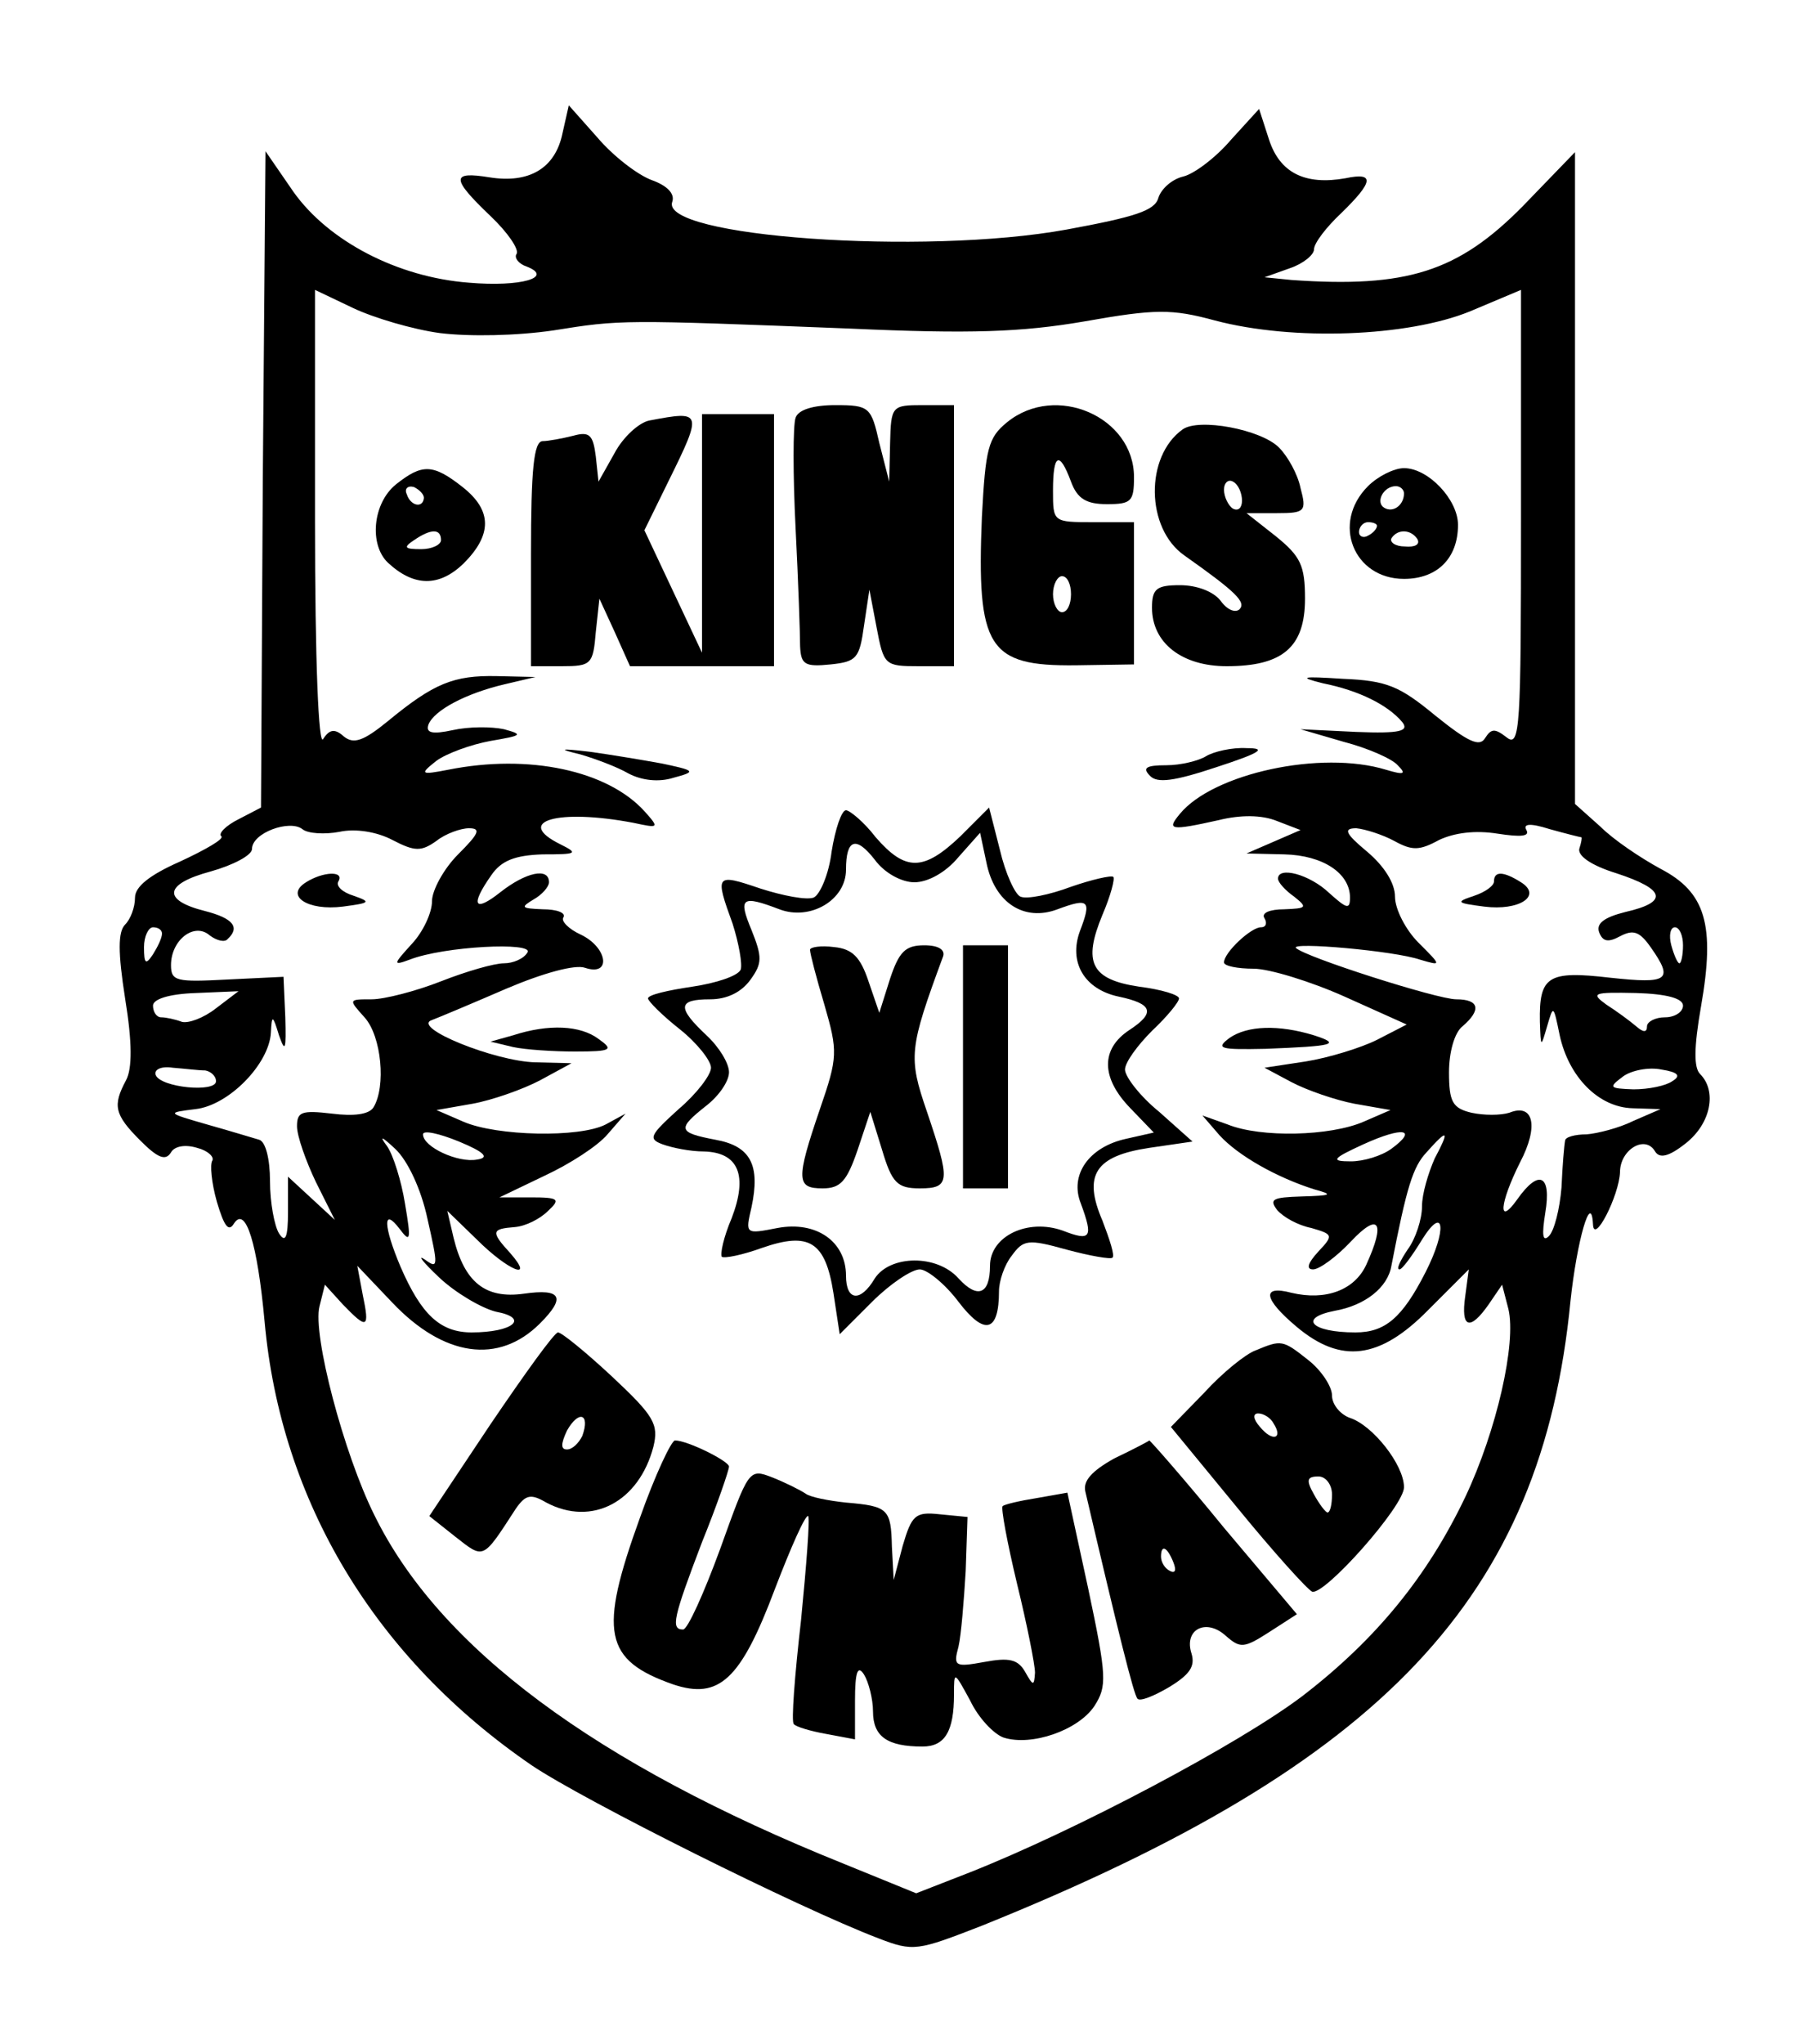 <?xml version="1.0" standalone="no"?>
<!DOCTYPE svg PUBLIC "-//W3C//DTD SVG 20010904//EN"
 "http://www.w3.org/TR/2001/REC-SVG-20010904/DTD/svg10.dtd">
<svg version="1.0" xmlns="http://www.w3.org/2000/svg"
 width="200pt" height="227pt" viewBox="0 0 200 227"
 preserveAspectRatio="xMidYMid meet">

<g transform="translate(0,227) scale(0.1,-0.1)"
fill="#000000" stroke="none">
<path d="M625 2122 c-8 -39 -37 -56 -81 -49 -43 7 -43 -1 1 -43 19 -18 32 -37
29 -42 -3 -4 2 -11 11 -14 31 -12 -6 -23 -64 -18 -79 6 -156 46 -195 101 l-31
45 -3 -365 -2 -364 -25 -13 c-14 -7 -23 -16 -19 -19 3 -3 -18 -15 -46 -28 -34
-15 -50 -28 -50 -40 0 -11 -5 -24 -11 -30 -8 -8 -8 -31 0 -82 8 -49 8 -78 1
-91 -15 -28 -13 -38 16 -67 19 -19 28 -23 34 -13 4 7 16 9 29 5 12 -3 19 -10
17 -14 -3 -4 -1 -25 5 -46 8 -27 13 -34 19 -24 13 20 26 -22 34 -109 18 -200
123 -374 297 -493 58 -39 296 -158 385 -192 39 -15 43 -14 115 14 447 180 622
365 654 694 7 66 23 123 25 85 1 -23 29 32 30 58 0 25 28 42 39 23 5 -8 15 -6
34 9 28 22 35 58 16 77 -7 7 -7 29 1 75 16 91 5 127 -45 153 -22 12 -52 32
-67 47 l-28 25 0 362 0 362 -58 -60 c-72 -73 -129 -91 -257 -82 l-30 3 28 10
c15 5 27 15 27 21 0 7 14 25 30 40 36 35 38 46 5 39 -45 -8 -73 6 -85 43 l-11
34 -31 -34 c-17 -20 -41 -38 -53 -41 -13 -3 -25 -14 -28 -24 -4 -14 -26 -21
-102 -35 -159 -29 -453 -8 -438 31 3 9 -6 18 -23 24 -16 6 -43 27 -60 47 l-32
36 -7 -31z m-136 -222 c33 -4 85 -3 126 3 75 12 75 12 330 2 133 -6 190 -4
260 8 79 14 97 14 145 1 87 -23 214 -18 283 10 l57 24 0 -255 c0 -231 -1 -254
-16 -242 -13 10 -17 10 -24 -1 -6 -10 -19 -4 -55 25 -40 33 -54 39 -103 41
-46 3 -50 2 -22 -5 40 -8 72 -24 88 -43 8 -10 -2 -13 -51 -11 l-62 3 48 -14
c27 -7 54 -19 60 -26 10 -10 7 -11 -13 -5 -72 22 -192 -4 -229 -49 -15 -18
-11 -19 43 -7 24 6 48 6 65 -1 l26 -10 -30 -13 -30 -13 42 -1 c43 -1 73 -21
73 -48 0 -14 -4 -12 -23 5 -22 21 -57 30 -57 16 0 -4 8 -13 18 -20 15 -12 14
-13 -11 -14 -16 0 -26 -4 -22 -10 3 -5 2 -10 -4 -10 -11 0 -41 -28 -41 -39 0
-4 15 -7 33 -7 17 0 63 -14 101 -31 l69 -31 -33 -17 c-18 -9 -54 -20 -79 -24
l-46 -7 30 -16 c17 -9 49 -20 70 -24 l40 -7 -30 -13 c-37 -16 -114 -18 -151
-3 l-28 10 19 -22 c21 -23 64 -47 105 -60 22 -6 20 -7 -14 -8 -32 -1 -36 -3
-27 -15 7 -8 23 -17 38 -20 24 -7 25 -8 8 -26 -12 -13 -14 -20 -6 -20 7 0 26
14 42 31 31 33 39 22 17 -26 -13 -28 -45 -40 -83 -31 -34 9 -31 -7 6 -38 49
-41 92 -36 146 19 l45 45 -4 -30 c-5 -35 5 -39 26 -9 l15 22 7 -27 c9 -38 -13
-135 -48 -209 -42 -88 -99 -158 -181 -221 -70 -53 -251 -149 -370 -196 l-59
-23 -81 33 c-276 111 -449 240 -521 387 -34 68 -69 201 -61 232 l6 24 20 -22
c27 -28 30 -27 22 11 l-6 32 39 -41 c57 -60 118 -69 164 -23 29 29 24 39 -18
33 -43 -6 -66 13 -78 62 l-7 30 33 -32 c34 -34 65 -47 37 -15 -22 24 -21 27 5
29 12 1 28 9 37 18 14 13 12 15 -19 15 l-35 0 50 24 c28 13 59 33 70 46 l20
23 -22 -12 c-29 -15 -121 -13 -158 3 l-30 13 40 7 c22 4 56 16 75 26 l35 19
-40 1 c-45 1 -139 39 -115 47 8 3 46 19 83 35 40 17 76 27 87 23 30 -10 25 23
-5 37 -13 6 -22 15 -19 19 3 5 -7 9 -23 9 -24 1 -25 2 -10 11 9 5 17 14 17 19
0 17 -26 11 -54 -11 -29 -23 -34 -15 -10 19 11 16 26 22 57 23 38 0 40 1 20
11 -53 26 -3 40 81 24 28 -6 29 -6 12 13 -41 45 -128 64 -218 46 -31 -6 -32
-5 -13 10 11 8 38 18 60 22 35 6 37 7 15 13 -14 3 -39 3 -57 -1 -23 -5 -30 -3
-27 6 6 16 42 35 85 45 l34 8 -43 1 c-48 1 -70 -8 -121 -50 -27 -22 -38 -26
-49 -17 -10 9 -16 8 -23 -3 -5 -8 -9 85 -9 243 l0 256 42 -20 c23 -11 67 -24
97 -28z m-112 -554 c18 4 42 0 59 -9 25 -13 32 -13 49 -1 10 8 27 14 36 14 14
0 11 -6 -12 -29 -16 -16 -29 -40 -29 -52 0 -13 -10 -34 -22 -47 -21 -23 -22
-25 -3 -18 38 15 139 20 131 8 -4 -7 -16 -12 -26 -12 -11 0 -42 -9 -70 -20
-28 -11 -63 -20 -77 -20 -26 0 -26 0 -8 -20 19 -21 24 -77 10 -100 -5 -8 -22
-10 -46 -7 -34 4 -39 2 -39 -14 0 -11 10 -39 21 -62 l21 -42 -26 24 -26 24 0
-39 c0 -29 -3 -35 -10 -24 -5 8 -10 34 -10 58 0 25 -5 44 -12 46 -7 2 -33 10
-58 17 -45 13 -45 13 -13 17 37 4 82 50 84 85 1 20 2 20 9 -3 7 -20 8 -16 7
20 l-2 45 -62 -3 c-57 -3 -63 -2 -63 16 0 28 26 48 43 33 8 -6 17 -8 20 -4 14
13 6 23 -25 31 -48 12 -46 30 6 44 25 7 46 18 46 25 0 18 42 33 56 22 6 -5 25
-6 41 -3z m1380 -6 c1 0 0 -6 -2 -12 -3 -8 12 -19 41 -28 55 -18 58 -32 10
-43 -24 -6 -33 -13 -29 -23 4 -10 10 -11 23 -4 15 8 22 5 34 -12 26 -37 20
-41 -45 -34 -69 8 -79 2 -78 -49 1 -29 1 -29 8 -5 7 24 7 24 14 -10 10 -46 43
-80 81 -81 l31 -1 -30 -13 c-16 -8 -40 -14 -52 -15 -13 0 -24 -3 -24 -7 -1 -5
-3 -28 -4 -52 -2 -24 -8 -48 -14 -54 -7 -7 -8 1 -4 26 7 42 -7 49 -31 15 -22
-31 -20 -5 3 41 21 40 15 66 -12 55 -10 -3 -28 -3 -42 0 -21 5 -25 12 -25 45
0 22 6 44 15 51 21 18 19 30 -7 30 -21 0 -168 47 -178 57 -7 7 109 -3 138 -13
24 -7 24 -7 -2 19 -14 14 -26 37 -26 51 0 15 -12 34 -31 50 -24 20 -27 26 -12
26 10 -1 29 -7 42 -14 20 -11 28 -11 50 1 17 8 40 11 65 7 26 -4 36 -3 32 4
-4 7 4 8 26 1 18 -5 34 -9 35 -9z m-1577 -107 c0 -5 -5 -15 -10 -23 -8 -12
-10 -11 -10 8 0 12 5 22 10 22 6 0 10 -3 10 -7z m1690 -13 c0 -11 -2 -20 -4
-20 -2 0 -6 9 -9 20 -3 11 -1 20 4 20 5 0 9 -9 9 -20z m-1630 -70 c-14 -11
-31 -17 -38 -15 -8 3 -18 5 -23 5 -5 0 -9 6 -9 13 0 7 17 13 48 14 l47 2 -25
-19z m1630 3 c0 -7 -9 -13 -20 -13 -11 0 -20 -5 -20 -10 0 -7 -4 -7 -12 0 -7
6 -22 17 -33 24 -18 13 -15 14 33 13 34 -1 52 -6 52 -14z m-1642 -72 c6 -1 12
-6 12 -12 0 -13 -62 -7 -67 7 -2 6 6 10 19 8 13 -1 29 -3 36 -3z m1630 -12
c-7 -5 -26 -9 -43 -9 -27 1 -28 2 -12 14 9 7 29 11 43 8 19 -3 22 -7 12 -13z
m-1328 -87 c-21 -4 -60 14 -60 28 0 5 18 1 40 -8 29 -12 34 -18 20 -20z m1016
12 c-11 -8 -31 -14 -45 -14 -23 0 -21 3 14 19 44 20 61 17 31 -5z m-1071 -78
c12 -53 12 -56 -3 -45 -9 6 -2 -3 16 -20 18 -17 47 -34 63 -38 38 -7 19 -23
-27 -23 -35 0 -56 20 -79 73 -19 45 -20 67 -1 42 12 -16 13 -13 6 28 -4 25
-13 54 -20 64 -9 12 -6 11 9 -3 14 -13 29 -45 36 -78z m1119 67 c-7 -16 -14
-39 -14 -53 0 -14 -7 -36 -16 -48 -8 -12 -13 -22 -9 -22 3 0 14 15 25 33 25
40 28 11 4 -36 -26 -51 -45 -67 -78 -67 -49 0 -64 16 -23 24 34 6 59 26 63 50
17 88 24 110 39 126 24 27 26 25 9 -7z"/>
<path d="M884 1806 c-3 -8 -3 -64 0 -123 3 -59 5 -118 5 -131 1 -20 5 -23 34
-20 29 3 32 7 37 43 l6 40 8 -42 c8 -42 9 -43 47 -43 l39 0 0 145 0 145 -35 0
c-34 0 -35 -1 -36 -42 l-1 -43 -11 43 c-9 40 -11 42 -49 42 -24 0 -41 -5 -44
-14z"/>
<path d="M1119 1801 c-21 -17 -24 -29 -28 -105 -6 -146 7 -166 104 -165 l65 1
0 79 0 79 -45 0 c-45 0 -45 0 -45 35 0 41 7 45 20 10 7 -19 17 -25 40 -25 27
0 30 3 30 30 0 67 -87 105 -141 61z m71 -191 c0 -11 -4 -20 -10 -20 -5 0 -10
9 -10 20 0 11 5 20 10 20 6 0 10 -9 10 -20z"/>
<path d="M722 1803 c-12 -2 -30 -19 -39 -36 l-18 -32 -3 28 c-3 24 -7 28 -25
23 -12 -3 -28 -6 -34 -6 -10 0 -13 -32 -13 -125 l0 -125 34 0 c33 0 35 2 38
38 l4 37 17 -37 17 -38 80 0 80 0 0 140 0 140 -40 0 -40 0 0 -132 0 -133 -32
68 -32 68 27 55 c38 77 37 78 -21 67z"/>
<path d="M1314 1793 c-42 -30 -41 -110 2 -140 58 -41 69 -52 61 -60 -5 -4 -14
0 -21 10 -8 10 -26 17 -45 17 -26 0 -31 -4 -31 -25 0 -39 33 -65 83 -65 62 0
87 21 87 75 0 37 -5 47 -32 69 l-33 26 34 0 c31 0 33 2 26 28 -3 15 -14 35
-24 45 -20 20 -89 33 -107 20z m66 -79 c0 -8 -4 -12 -10 -9 -5 3 -10 13 -10
21 0 8 5 12 10 9 6 -3 10 -13 10 -21z"/>
<path d="M440 1732 c-26 -21 -30 -67 -9 -87 29 -27 57 -27 84 -1 32 32 32 59
-1 85 -33 26 -45 26 -74 3z m31 -15 c-1 -12 -15 -9 -19 4 -3 6 1 10 8 8 6 -3
11 -8 11 -12z m19 -47 c0 -5 -10 -10 -22 -10 -19 0 -20 2 -8 10 19 13 30 13
30 0z"/>
<path d="M1520 1730 c-41 -41 -16 -103 40 -103 37 0 60 23 60 60 0 28 -33 63
-60 63 -11 0 -29 -9 -40 -20z m40 -8 c0 -13 -12 -22 -22 -16 -10 6 -1 24 13
24 5 0 9 -4 9 -8z m-30 -36 c0 -3 -4 -8 -10 -11 -5 -3 -10 -1 -10 4 0 6 5 11
10 11 6 0 10 -2 10 -4z m45 -15 c3 -6 -3 -9 -14 -8 -11 0 -17 5 -15 9 7 11 22
10 29 -1z"/>
<path d="M645 1432 c17 -5 41 -14 53 -21 15 -8 34 -10 50 -5 26 7 25 8 -13 16
-22 4 -58 10 -80 13 -34 4 -35 3 -10 -3z"/>
<path d="M1340 1430 c-8 -5 -28 -10 -44 -10 -23 0 -27 -3 -18 -12 8 -8 26 -6
74 10 49 16 56 21 33 21 -16 1 -37 -4 -45 -9z"/>
<path d="M924 1324 c-3 -25 -13 -48 -20 -51 -8 -3 -34 2 -59 10 -50 17 -51 16
-31 -39 7 -22 11 -45 9 -51 -3 -7 -27 -15 -54 -19 -27 -4 -49 -9 -49 -13 0 -3
16 -19 35 -34 19 -15 35 -35 35 -43 0 -8 -16 -29 -36 -46 -32 -29 -34 -33 -18
-39 11 -4 31 -8 46 -8 39 -1 49 -27 31 -74 -9 -21 -13 -40 -11 -43 3 -2 23 2
45 10 52 18 70 7 79 -50 l7 -46 36 36 c20 20 44 36 53 36 8 0 28 -16 43 -36
29 -38 45 -34 45 12 0 11 6 29 14 39 13 18 18 19 61 7 26 -7 49 -11 51 -9 3 2
-3 20 -11 41 -22 51 -8 72 52 81 l48 7 -37 33 c-21 17 -38 39 -38 47 0 8 14
27 30 43 17 16 30 32 30 36 0 4 -20 10 -44 13 -54 8 -63 27 -41 80 9 21 14 40
12 42 -2 2 -24 -3 -47 -11 -24 -9 -49 -14 -56 -11 -6 2 -17 26 -23 52 l-12 47
-32 -32 c-41 -39 -61 -39 -94 -1 -13 17 -29 30 -33 30 -5 0 -12 -21 -16 -46z
m92 -34 c15 0 35 11 49 28 l24 27 7 -33 c9 -45 42 -66 79 -52 35 13 38 10 25
-24 -13 -35 5 -65 43 -73 38 -8 41 -18 12 -37 -32 -21 -32 -53 1 -87 l26 -27
-31 -7 c-41 -9 -63 -40 -50 -72 14 -38 11 -42 -20 -30 -39 14 -81 -6 -81 -39
0 -32 -14 -37 -35 -14 -24 27 -76 26 -93 0 -16 -27 -32 -25 -32 3 0 38 -33 61
-76 53 -36 -7 -36 -7 -29 23 10 47 -1 68 -40 75 -42 8 -43 12 -10 38 14 11 25
27 25 37 0 10 -11 28 -25 41 -33 31 -32 40 4 40 19 0 35 8 45 22 13 18 13 25
1 55 -15 36 -11 39 31 23 34 -13 74 10 74 44 0 34 11 38 32 11 11 -15 30 -25
44 -25z"/>
<path d="M900 1215 c0 -4 7 -31 16 -61 15 -52 15 -58 -5 -116 -27 -79 -26 -88
3 -88 20 0 27 8 39 43 l14 42 13 -42 c11 -37 17 -43 42 -43 34 0 34 8 8 85
-21 61 -20 70 18 173 2 7 -5 12 -21 12 -21 0 -28 -7 -38 -37 l-12 -38 -12 35
c-9 27 -18 36 -38 38 -15 2 -27 0 -27 -3z"/>
<path d="M1070 1085 l0 -135 25 0 25 0 0 135 0 135 -25 0 -25 0 0 -135z"/>
<path d="M570 1120 l-25 -7 25 -6 c14 -3 45 -5 69 -5 41 0 43 2 26 14 -20 15
-55 17 -95 4z"/>
<path d="M1366 1117 c-16 -12 -10 -13 40 -12 76 3 85 5 54 15 -39 12 -74 11
-94 -3z"/>
<path d="M545 688 l-68 -102 29 -23 c32 -25 30 -26 67 31 11 16 17 17 34 7 51
-27 103 1 119 62 6 25 1 34 -46 78 -29 27 -56 49 -60 49 -4 0 -37 -46 -75
-102z m102 -13 c-4 -8 -11 -15 -17 -15 -7 0 -7 6 0 21 13 23 26 19 17 -6z"/>
<path d="M1395 770 c-11 -4 -37 -25 -57 -47 l-37 -38 74 -90 c40 -49 78 -91
83 -93 14 -4 102 95 102 116 0 25 -35 69 -60 77 -11 4 -20 15 -20 25 0 10 -12
28 -26 39 -29 23 -30 23 -59 11z m20 -81 c11 -17 -1 -21 -15 -4 -8 9 -8 15 -2
15 6 0 14 -5 17 -11z m65 -79 c0 -11 -2 -20 -5 -20 -2 0 -9 9 -15 20 -9 16 -8
20 5 20 8 0 15 -9 15 -20z"/>
<path d="M711 584 c-46 -127 -40 -158 37 -185 51 -17 75 5 113 106 18 47 34
83 37 81 2 -3 -2 -55 -8 -116 -7 -61 -11 -113 -8 -115 2 -3 19 -8 36 -11 l32
-6 0 43 c0 32 3 40 10 29 5 -8 10 -27 10 -41 0 -28 16 -39 55 -39 25 0 35 17
35 58 0 26 0 26 18 -7 9 -19 26 -37 37 -41 31 -10 83 8 101 35 14 22 14 32 -7
131 l-23 106 -34 -6 c-19 -3 -36 -7 -38 -9 -2 -2 5 -40 16 -86 11 -45 20 -90
20 -99 -1 -15 -2 -15 -11 1 -8 14 -18 16 -45 11 -33 -6 -35 -5 -29 17 3 13 6
51 8 84 l2 60 -31 3 c-27 3 -31 -1 -41 -35 l-10 -38 -2 37 c-1 42 -4 45 -51
49 -19 2 -40 6 -45 10 -6 4 -22 12 -37 18 -26 10 -26 9 -58 -80 -18 -49 -36
-89 -41 -89 -14 0 -11 13 21 97 17 42 30 80 30 84 0 6 -46 29 -60 29 -4 0 -22
-38 -39 -86z"/>
<path d="M1238 650 c-25 -14 -35 -25 -32 -37 36 -154 54 -227 58 -230 3 -3 18
3 35 13 23 14 29 23 25 37 -9 27 16 40 38 20 16 -14 20 -14 48 4 l31 20 -81
96 c-44 54 -82 97 -83 97 -1 -1 -18 -10 -39 -20z m66 -116 c3 -8 2 -12 -4 -9
-6 3 -10 10 -10 16 0 14 7 11 14 -7z"/>
<path d="M340 1290 c-24 -15 2 -32 41 -27 30 4 32 5 12 12 -13 4 -20 11 -17
16 7 12 -17 11 -36 -1z"/>
<path d="M1660 1291 c0 -5 -10 -12 -22 -16 -21 -7 -20 -8 11 -12 39 -5 65 12
41 27 -19 12 -30 13 -30 1z"/>
</g>
</svg>
